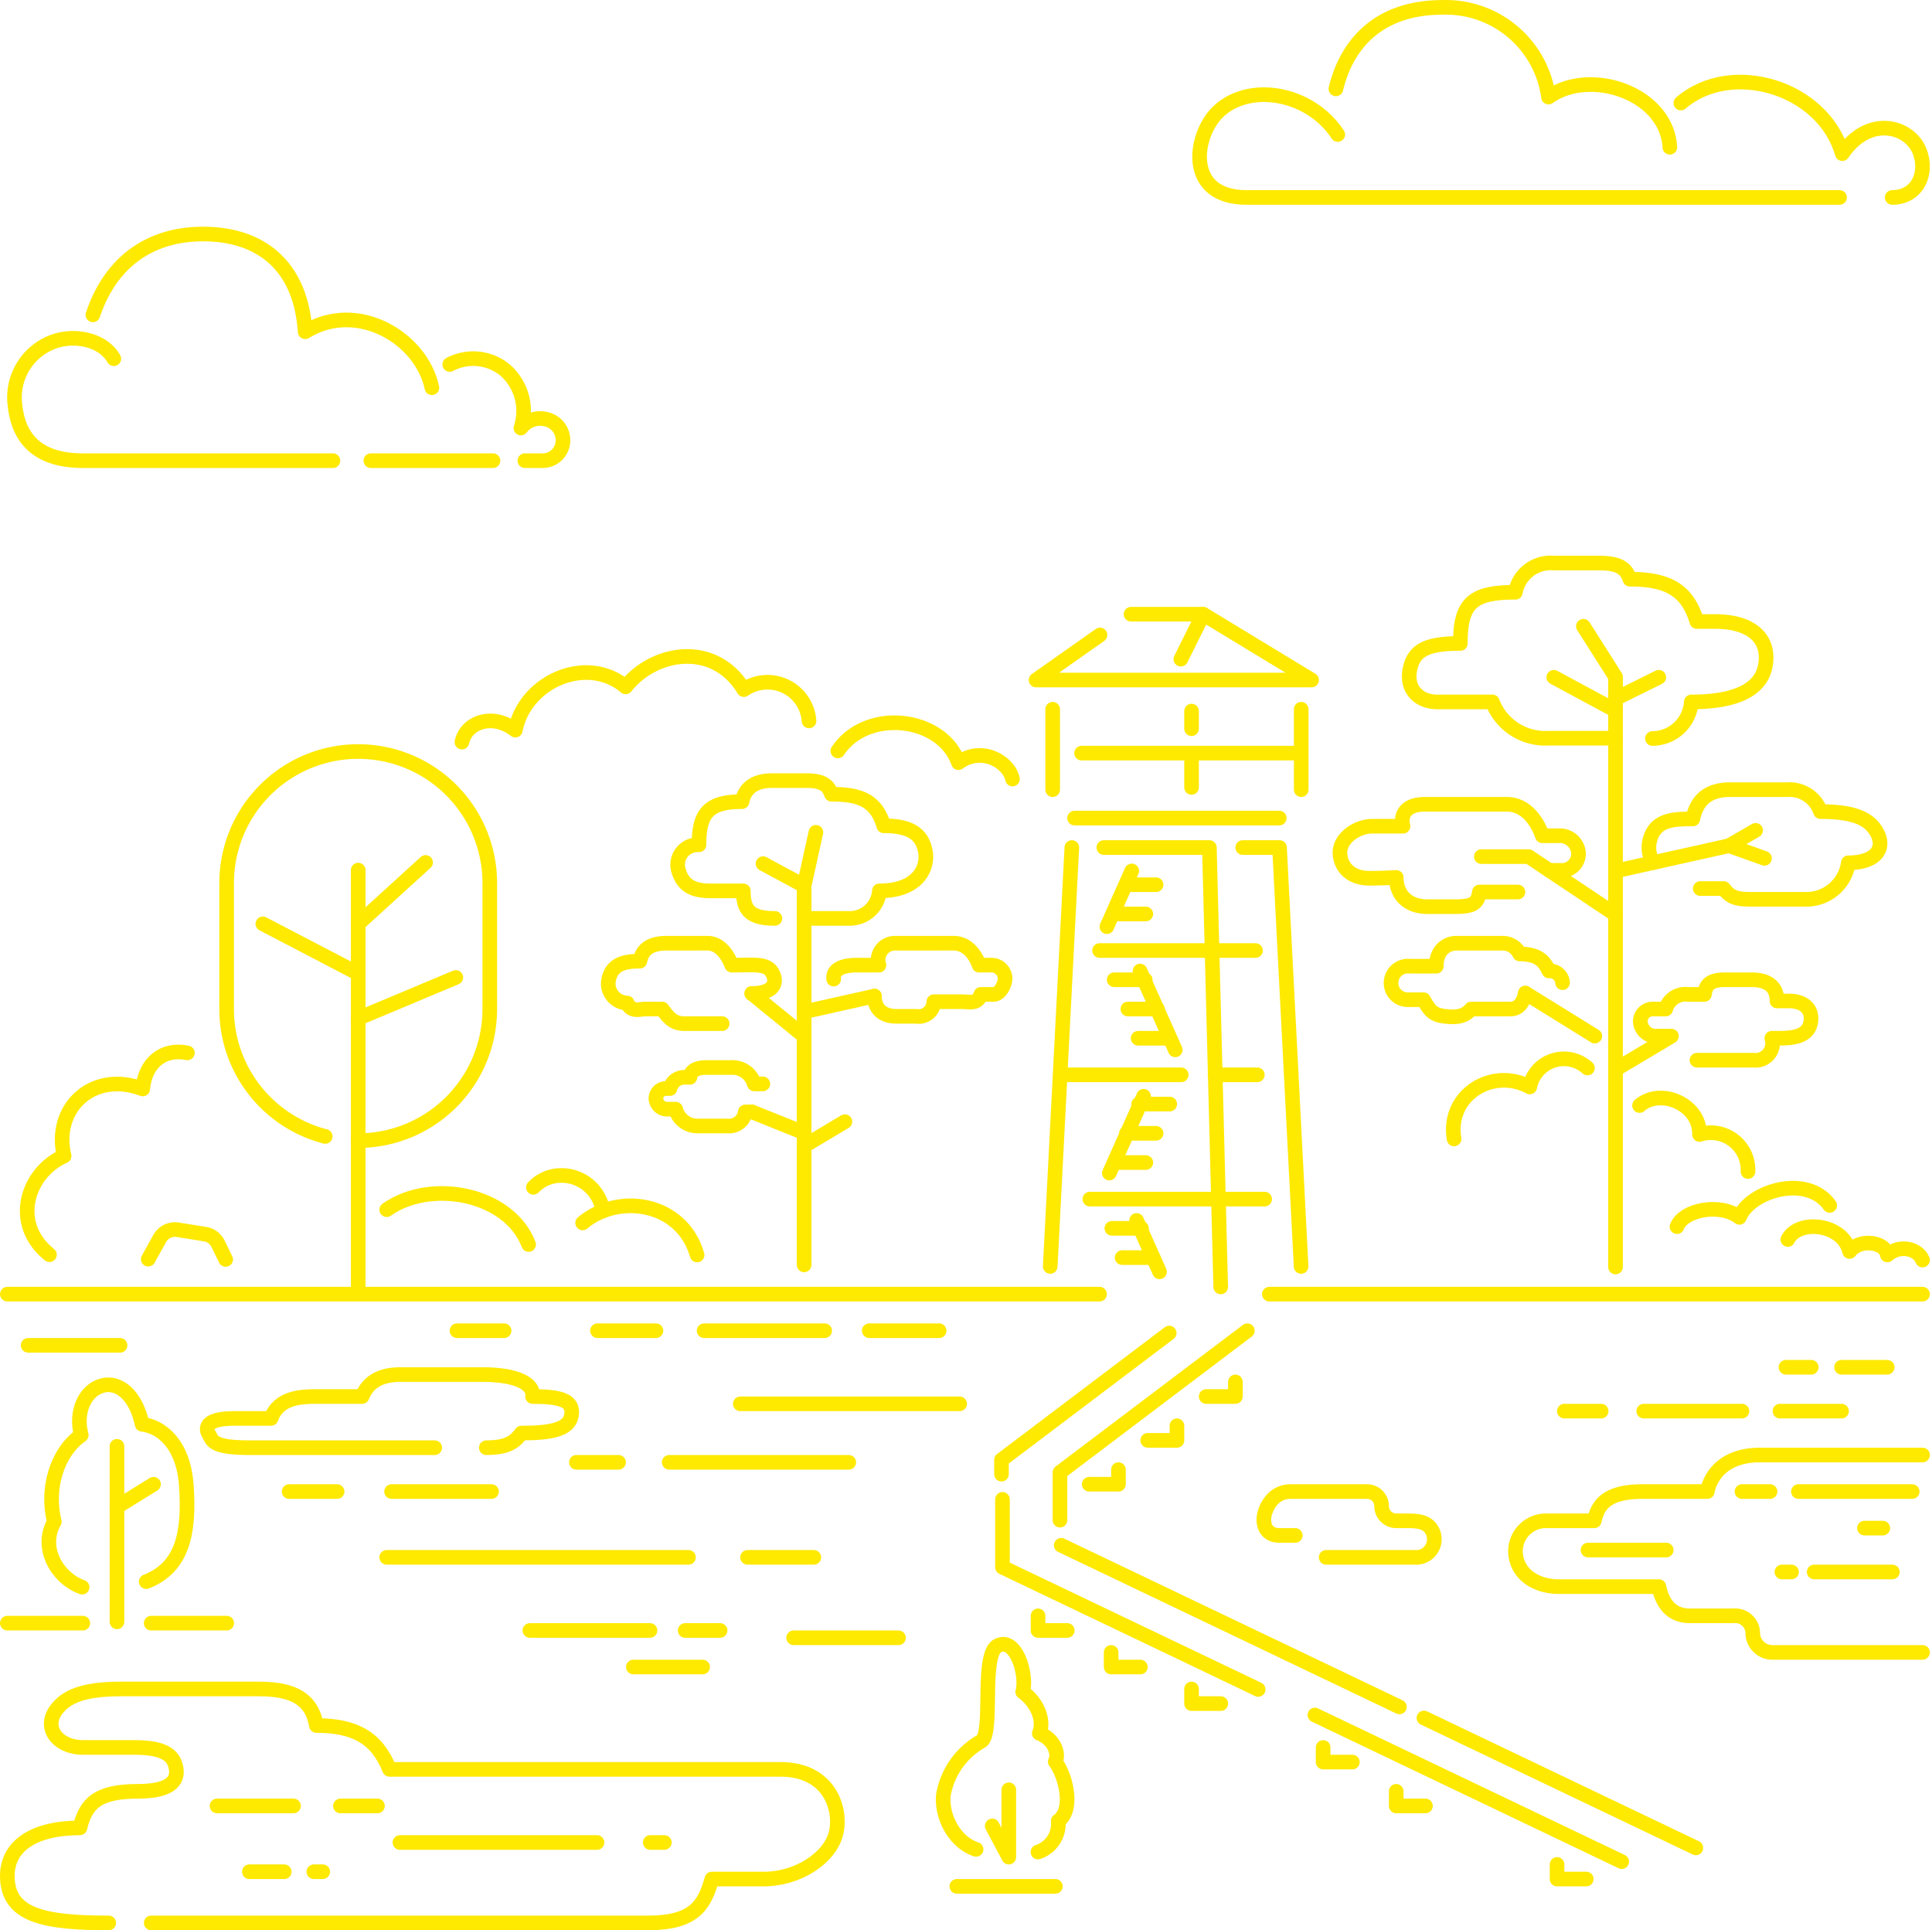<svg xmlns="http://www.w3.org/2000/svg" width="264.294" height="264.008" viewBox="0 0 264.294 264.008"><defs><style>.a{fill:none;stroke:#fee901;stroke-linecap:round;stroke-linejoin:round;stroke-width:2px;}</style></defs><g transform="translate(0.002 -37.992)"><path class="a" d="M44.488,193.43"/><path class="a" d="M44.488,193.43A18.008,18.008,0,0,1,31,176V158.783a18,18,0,0,1,18-18h0a18,18,0,0,1,18,18V176a18,18,0,0,1-18,18h0"/><line class="a" y2="57.016" transform="translate(49 157)"/><line class="a" x1="9.221" y2="8.4" transform="translate(49 155.951)"/><line class="a" y1="5.6" x2="13.354" transform="translate(49 171.684)"/><line class="a" x1="13.045" y1="6.8" transform="translate(35.955 164.351)"/><line class="a" x2="89.356" transform="translate(173.644 215)"/><line class="a" x2="149.415" transform="translate(1 215)"/><path class="a" d="M52.9,203.446c6.066-4.283,16.765-2.187,19.412,4.761"/><path class="a" d="M79.7,205.258c4.853-4.109,13.566-2.9,15.662,4.383"/><path class="a" d="M72.967,200.393c2.891-3.074,8.6-1.688,9.527,3.22"/><line class="a" y1="57.296" x2="2.955" transform="translate(143.668 153.912)"/><line class="a" x2="21.334" transform="translate(150.414 168)"/><line class="a" x2="16.507" transform="translate(145.079 185)"/><line class="a" x2="5.789" transform="translate(166.211 185)"/><line class="a" x1="23.916" transform="translate(149.084 202)"/><line class="a" x2="4.812" y2="10.785" transform="translate(155.958 170.803)"/><line class="a" x2="4.246" transform="translate(152.417 172)"/><line class="a" x2="4.246" transform="translate(155.689 180)"/><line class="a" x2="4.055" transform="translate(154.285 176)"/><line class="a" x1="4.685" y2="10.501" transform="translate(151.755 187.939)"/><line class="a" x1="4.246" transform="translate(155.771 189)"/><line class="a" x1="4.246" transform="translate(152.499 197)"/><line class="a" x1="4.055" transform="translate(154.094 193)"/><line class="a" x1="3.402" y2="7.626" transform="translate(151.417 157.113)"/><line class="a" x1="4.246" transform="translate(152.499 163)"/><line class="a" x1="4.055" transform="translate(154.094 159)"/><line class="a" x2="3.137" y2="7.031" transform="translate(155.485 204.916)"/><line class="a" x2="4.246" transform="translate(153.502 210)"/><line class="a" x2="4.055" transform="translate(152.099 206)"/><line class="a" x2="28" transform="translate(147 149.885)"/><path class="a" d="M151,153.913h14.439l1.55,60.1"/><path class="a" d="M170,153.913h5.033l2.954,57.3"/><line class="a" x2="29.426" transform="translate(147.955 141)"/><path class="a" d="M161.536,128.147,164.591,122l14.83,9H141.728l8.749-6.162"/><line class="a" x1="9.867" transform="translate(154.723 122)"/><line class="a" y1="11" transform="translate(144 135)"/><line class="a" y1="11" transform="translate(178 135)"/><line class="a" y1="2.411" transform="translate(163 135.251)"/><line class="a" y1="4.694" transform="translate(163 141)"/><line class="a" x2="46.263" y2="22.106" transform="translate(145.171 249.349)"/><path class="a" d="M170.631,220,145,239.377v6.534"/><path class="a" d="M137,239.624v-1.96l22.944-17.344"/><path class="a" d="M172.118,269.066l-34.983-16.717v-9.282"/><path class="a" d="M165,229h4v-2"/><path class="a" d="M157,235h4v-2"/><path class="a" d="M149,241h4v-2"/><path class="a" d="M146,261h-4v-2"/><path class="a" d="M156,266h-4v-2"/><path class="a" d="M167,271h-4v-2"/><line class="a" x2="37.194" y2="17.772" transform="translate(194.793 272.967)"/><line class="a" x1="41.973" y1="20.056" transform="translate(179.874 272.564)"/><path class="a" d="M195,285h-4v-2"/><path class="a" d="M185,279h-4v-2"/><path class="a" d="M217,295h-4v-2"/><path class="a" d="M263,237H240.8c-6.616,0-7.24,5-7.24,5h-8.9c-5.012,0-6.114,1.96-6.566,4h-6.721a4.168,4.168,0,0,0-4.059,4.276,4.119,4.119,0,0,0,.089.758c.559,2.784,3.331,3.966,5.765,3.966h13.76c.483,2.286,1.663,4,4.291,4h5.861a2.408,2.408,0,0,1,2.677,2.105c.009.075.014.151.016.226h0A2.672,2.672,0,0,0,242.449,264H263"/><path class="a" d="M181.414,251H193.54a2.485,2.485,0,0,0,2.443-3.525c-.628-1.33-1.9-1.475-3.566-1.475H191a2,2,0,0,1-2-2h0a2,2,0,0,0-2-2H176.542c-1.657,0-2.95,1.067-3.542,3-.4,1.709.343,3,2,3h2.184"/><line class="a" x2="41.283" transform="translate(52.897 251)"/><line class="a" x2="9.068" transform="translate(102.259 251)"/><line class="a" x2="24.565" transform="translate(91.542 238)"/><line class="a" x1="5.77" transform="translate(78.847 238)"/><line class="a" x2="30.006" transform="translate(101.269 230)"/><line class="a" x1="9.563" transform="translate(118.91 220)"/><line class="a" x1="16.487" transform="translate(96.323 220)"/><line class="a" x1="7.996" transform="translate(81.732 220)"/><line class="a" x1="6.441" transform="translate(62.514 220)"/><line class="a" x1="13.673" transform="translate(53.565 242)"/><line class="a" x1="6.564" transform="translate(39.551 242)"/><line class="a" x1="6.244" transform="translate(251.919 225)"/><line class="a" x1="3.462" transform="translate(244.314 225)"/><line class="a" x1="8.429" transform="translate(243.489 231)"/><line class="a" x1="13.437" transform="translate(224.859 231)"/><line class="a" x1="5.035" transform="translate(213.997 231)"/><line class="a" x2="16.431" transform="translate(72.485 261)"/><line class="a" x2="4.781" transform="translate(93.727 261)"/><line class="a" x2="9.48" transform="translate(86.638 266)"/><line class="a" x2="14.344" transform="translate(108.565 262)"/><line class="a" x2="4.77" transform="translate(34.109 294)"/><line class="a" x2="1.218" transform="translate(42.93 294)"/><line class="a" x2="10.461" transform="translate(29.688 285)"/><line class="a" x2="5.065" transform="translate(46.567 285)"/><line class="a" x2="26.962" transform="translate(54.709 290)"/><line class="a" x2="1.927" transform="translate(88.953 290)"/><line class="a" x2="10.704" transform="translate(248.172 253)"/><line class="a" x2="10.704" transform="translate(217.234 250)"/><line class="a" x2="1.32" transform="translate(243.758 253)"/><line class="a" x2="2.513" transform="translate(255.049 247)"/><line class="a" x2="3.841" transform="translate(238.296 242)"/><line class="a" x2="15.567" transform="translate(246.019 242)"/><path class="a" d="M221,138.957h-9.149A7.728,7.728,0,0,1,204.156,134h-7.528c-2.6,0-4.193-1.8-3.8-4.2.467-2.869,2.268-3.8,6.939-3.8,0-5.538,1.668-7,7.535-7a4.9,4.9,0,0,1,5.2-4h6.07c2.61,0,3.793.479,4.393,2.213,5.153,0,7.855,1.451,9.155,5.787h2.508c4.584,0,7.395,2.01,6.916,5.739-.471,3.661-4.221,5.261-10.183,5.261a5.342,5.342,0,0,1-5.311,5"/><path class="a" d="M211.937,157.039h1.846a2.284,2.284,0,0,0,2.154-2.369,2.574,2.574,0,0,0-2.761-2.371l-.038,0h-2.154c-.753-2.153-2.368-4.3-4.844-4.3h-11.2c-3.014,0-3.337,1.816-3.014,3h-4.2c-2.153,0-4.629,1.733-4.413,3.886s1.937,3.23,3.983,3.23S191,158,191,158c0,2.153,1.36,4,4.267,4h3.768c2.368,0,3.122-.385,3.337-2h5.275"/><path class="a" d="M232.139,183h7.748a2.323,2.323,0,0,0,2.493-3h.431c1.78,0,4.436.057,4.871-2.1.354-1.753-.778-3-2.959-3h-1.631c0-1.78-1.069-2.9-3.472-2.9h-3.7c-1.958,0-2.581.665-2.759,2h-2.266a2.8,2.8,0,0,0-3.027,2h-1.7a1.7,1.7,0,0,0-1.779,1.623c0,.043,0,.085,0,.128a2.129,2.129,0,0,0,2.283,1.961l.031,0h1.436"/><path class="a" d="M213.753,172.4a1.746,1.746,0,0,0-1.869-1.611c-.58-1.225-1.353-2.32-4-2.32A2.569,2.569,0,0,0,205.5,167h-6.252c-1.418,0-2.771,1.021-2.771,3.148h-3.61a2.309,2.309,0,0,0-2.563,2.023,2.46,2.46,0,0,0-.015.3,2.283,2.283,0,0,0,2.256,2.256h2.191c.9,1.611,1.38,2.071,2.836,2.256,1.407.179,2.707.18,3.674-.98h5.35c1.354,0,1.869-1.211,2.063-2.178"/><path class="a" d="M232.588,159.525H235.8c1.039,1.385,1.99,1.475,4.154,1.475h7.269a5.812,5.812,0,0,0,5.625-5c3.578,0,5.014-1.779,4.04-3.882-.994-2.144-3.23-3.118-7.848-3.118a4.5,4.5,0,0,0-4.612-3H236.67c-3.894,0-4.759,2.442-5.1,4-2.772,0-5.182.119-5.885,2.948a3.759,3.759,0,0,0,.491,3.021"/><path class="a" d="M221,211.285V130.573l-4.4-6.928"/><path class="a" d="M221,163.091l-11.884-7.936h-6.473"/><path class="a" d="M221,157.123l15.526-3.462,4.849,1.731"/><line class="a" y1="2.101" x2="3.641" transform="translate(236.525 151.561)"/><line class="a" x1="9.504" y1="5.887" transform="translate(208.662 173.822)"/><line class="a" y1="4.255" x2="7.133" transform="translate(221.513 179.709)"/><line class="a" y1="2.933" x2="5.917" transform="translate(221 130.624)"/><line class="a" x1="8.445" y1="4.551" transform="translate(212.555 130.624)"/><path class="a" d="M106,163.609c-3.556,0-4.319-1.3-4.319-3.767H97.245c-2.032,0-3.7-.452-4.373-2.624a2.731,2.731,0,0,1,2.746-3.678c0-4.326,1.3-5.9,5.886-5.9.42-2.075,2.032-2.879,4.064-2.879h4.741c2.039,0,2.964.508,3.433,1.863,4.024,0,6.135.931,7.151,4.318,3.72,0,5.284,1.176,5.705,3.569.363,2.067-.9,5.33-6.3,5.33a4.056,4.056,0,0,1-4.148,3.767H110"/><path class="a" d="M110,163.609"/><path class="a" d="M119.617,174.23c0,1.548.928,2.77,3.018,2.77h2.709a2.067,2.067,0,0,0,2.373-1.708,2.2,2.2,0,0,0,.026-.292h3.793c1.083,0,2.244.393,2.631-1h1.78c.774,0,1.548-1.241,1.548-2.247A1.888,1.888,0,0,0,135.483,170h-1.548c-.542-1.548-1.7-3-3.483-3H122.4a2.3,2.3,0,0,0-2.167,3h-3.019c-1.548,0-3.328.36-3.173,1.908"/><path class="a" d="M104.352,186.241h-1.173A3.11,3.11,0,0,0,100,184H96.676c-1.328,0-2.174.384-2.3,1.344h-.618a2.018,2.018,0,0,0-2.108,1.535h-.64a1.358,1.358,0,0,0-1.28,1.408,1.53,1.53,0,0,0,1.642,1.41l.022,0h1.032A3.074,3.074,0,0,0,95.3,192h4.2a2.236,2.236,0,0,0,2.45-1.92h.936"/><path class="a" d="M102.838,173.876c2.573,0,3.605-1.138,2.9-2.649-.714-1.542-2.322-1.227-5.642-1.227-.551-1.412-1.636-3-3.316-3H91.2c-2.8,0-3.422,1.34-3.671,2.459-1.992,0-3.725.33-4.23,2.364a2.663,2.663,0,0,0,1.87,3.268,2.713,2.713,0,0,0,.626.092c.56,1.306,1.724.817,2.47.817h2.313c.747.995,1.431,2,2.986,2h5.226"/><path class="a" d="M110,211V159.147l1.614-7.318"/><line class="a" x1="7.162" y1="5.839" transform="translate(102.838 173.876)"/><line class="a" y1="2.151" x2="9.617" transform="translate(110 174.23)"/><line class="a" x1="7.112" y1="2.856" transform="translate(102.888 190.08)"/><line class="a" y1="3.059" x2="5.128" transform="translate(110.45 191.407)"/><line class="a" x1="5.621" y1="3.029" transform="translate(104.379 156.118)"/><path class="a" d="M15.566,87.051c-1.45-2.547-5.208-3.4-8.222-2.341a8.124,8.124,0,0,0-5.291,8.734c.5,4.733,3.309,7.556,9.3,7.556H45.542"/><line class="a" x2="16.71" transform="translate(50.729 101)"/><path class="a" d="M71.8,101h2.324a2.778,2.778,0,0,0,2.886-2.665V98.3a2.926,2.926,0,0,0-2.354-2.973,3.284,3.284,0,0,0-3.4,1.21,7.449,7.449,0,0,0-2.178-7.941,6.872,6.872,0,0,0-7.555-.755"/><path class="a" d="M59.084,91.028c-1.467-6.861-10.242-12.046-17.342-7.659-.559-8.615-5.55-12.858-12.6-13.323-7.265-.478-13.647,2.713-16.439,11.01"/><path class="a" d="M258.848,65c3.369,0,4.921-3.183,3.781-6.241-1.321-3.545-6.969-5.133-10.609.25-2.621-9.125-15.227-12.856-22.083-6.924"/><path class="a" d="M183,56.388c-3.869-5.867-12.289-7.2-16.476-3C163.28,56.646,162.154,65,170.516,65h81.13"/><path class="a" d="M228.43,58.135c-.439-7.447-10.943-10.912-16.6-6.865A14.168,14.168,0,0,0,197.347,39c-8.662,0-13.1,4.912-14.6,11.147"/><path class="a" d="M110.669,136.591a5.693,5.693,0,0,0-8.914-4.276c-4.033-6.647-12.288-5.3-16.17-.377-5.259-4.45-13.755-.809-15.09,5.921-3.008-2.37-6.7-1.164-7.305,1.633"/><path class="a" d="M114.612,140.7c3.953-5.93,14.266-4.727,16.5,1.607,3.094-2.295,6.875-.19,7.391,2.238"/><path class="a" d="M198.918,193.771c-1.023-5.922,5.148-9.882,10.348-7.115a4.763,4.763,0,0,1,7.891-2.587"/><path class="a" d="M224.286,189.2c2.855-2.486,8.289-.184,8.2,3.96a5.085,5.085,0,0,1,6.632,5.066"/><path class="a" d="M229.407,205.767c.909-2.362,5.995-3.27,8.539-1.272,1.453-3.633,9.265-5.995,12.353-1.635"/><path class="a" d="M244.57,207.524c1.409-2.817,7.513-2.23,8.452,1.644,1.409-1.879,4.93-1.292,5.165.47,1.761-1.527,4.226-.822,4.813.7"/><path class="a" d="M14.872,301c-8.642,0-13.464-.975-13.848-5.8-.376-4.733,3.644-7.2,9.911-7.2.8-3.409,2.51-5,7.928-5,4.786,0,5.711-1.671,5.113-3.629-.527-1.723-2.339-2.371-5.645-2.371H11.37c-3.578,0-5.617-2.822-3.525-5.35,1.287-1.556,3.433-2.65,8.7-2.65h18.9c5.077,0,7.252,1.664,7.832,5,5.221,0,8.267,1.649,10.008,6H106.8c6.672,0,8.412,5.481,7.542,8.817S109.123,295,104.482,295H97.375c-1.015,3.626-2.466,6-8.7,6H20.681"/><line class="a" x2="13.481" transform="translate(130.889 296)"/><line class="a" x1="12.57" transform="translate(3.848 222)"/><line class="a" x1="10.329" transform="translate(1 260)"/><line class="a" x1="10.329" transform="translate(20.682 260)"/><line class="a" y1="24.011" transform="translate(16 235.812)"/><line class="a" y1="3.1" x2="5" transform="translate(16 241)"/><path class="a" d="M20,254.323c5.026-1.969,5.934-6.721,5.486-13.166-.407-5.845-3.6-8.085-6.042-8.357-.883-4.074-3.216-5.866-5.432-5.3-2.377.611-3.754,3.583-2.9,6.776-3.438,2.456-4.789,7.481-3.684,11.845-2.1,3.682.552,7.824,3.806,8.956"/><path class="a" d="M133.523,290.94c-2.951-.977-4.771-4.5-4.469-7.45a10.543,10.543,0,0,1,5.1-7.292c1.863-.81-.081-11.91,2.35-13.125s4.051,3.889,3.4,6.32c2.268,1.7,2.917,4.132,2.268,5.671,2.026.81,2.755,2.755,2.188,3.889,1.539,2.107,2.512,6.644.4,8.1a4.039,4.039,0,0,1-2.772,4.25"/><path class="a" d="M138,282.791V292l-2.269-4.266"/><path class="a" d="M59.467,236.432"/><path class="a" d="M59.467,236H34.021c-5.19,0-4.964-1.091-5.436-1.818C28.2,233.592,27.724,232,32,232h5.078c1.038-2.909,4.152-3,6.323-3h6.133c.661-1.636,2.076-3,5.19-3H66.048c4.836,0,7.056,1.359,6.8,3,3.824,0,5.683.515,5.321,2.6-.335,1.94-2.84,2.4-6.831,2.4-.849,1.091-1.7,2-4.813,2"/><path class="a" d="M25.635,182c-3.307-.683-5.812,1.374-6.112,4.935-6.889-2.6-12.33,2.687-10.753,9.17-5.077,2.252-7.313,9.25-2.008,13.5"/><path class="a" d="M20.278,210.216l1.568-2.823a2.389,2.389,0,0,1,2.463-1.2l3.746.6a2.387,2.387,0,0,1,1.772,1.315l1.041,2.143"/></g></svg>